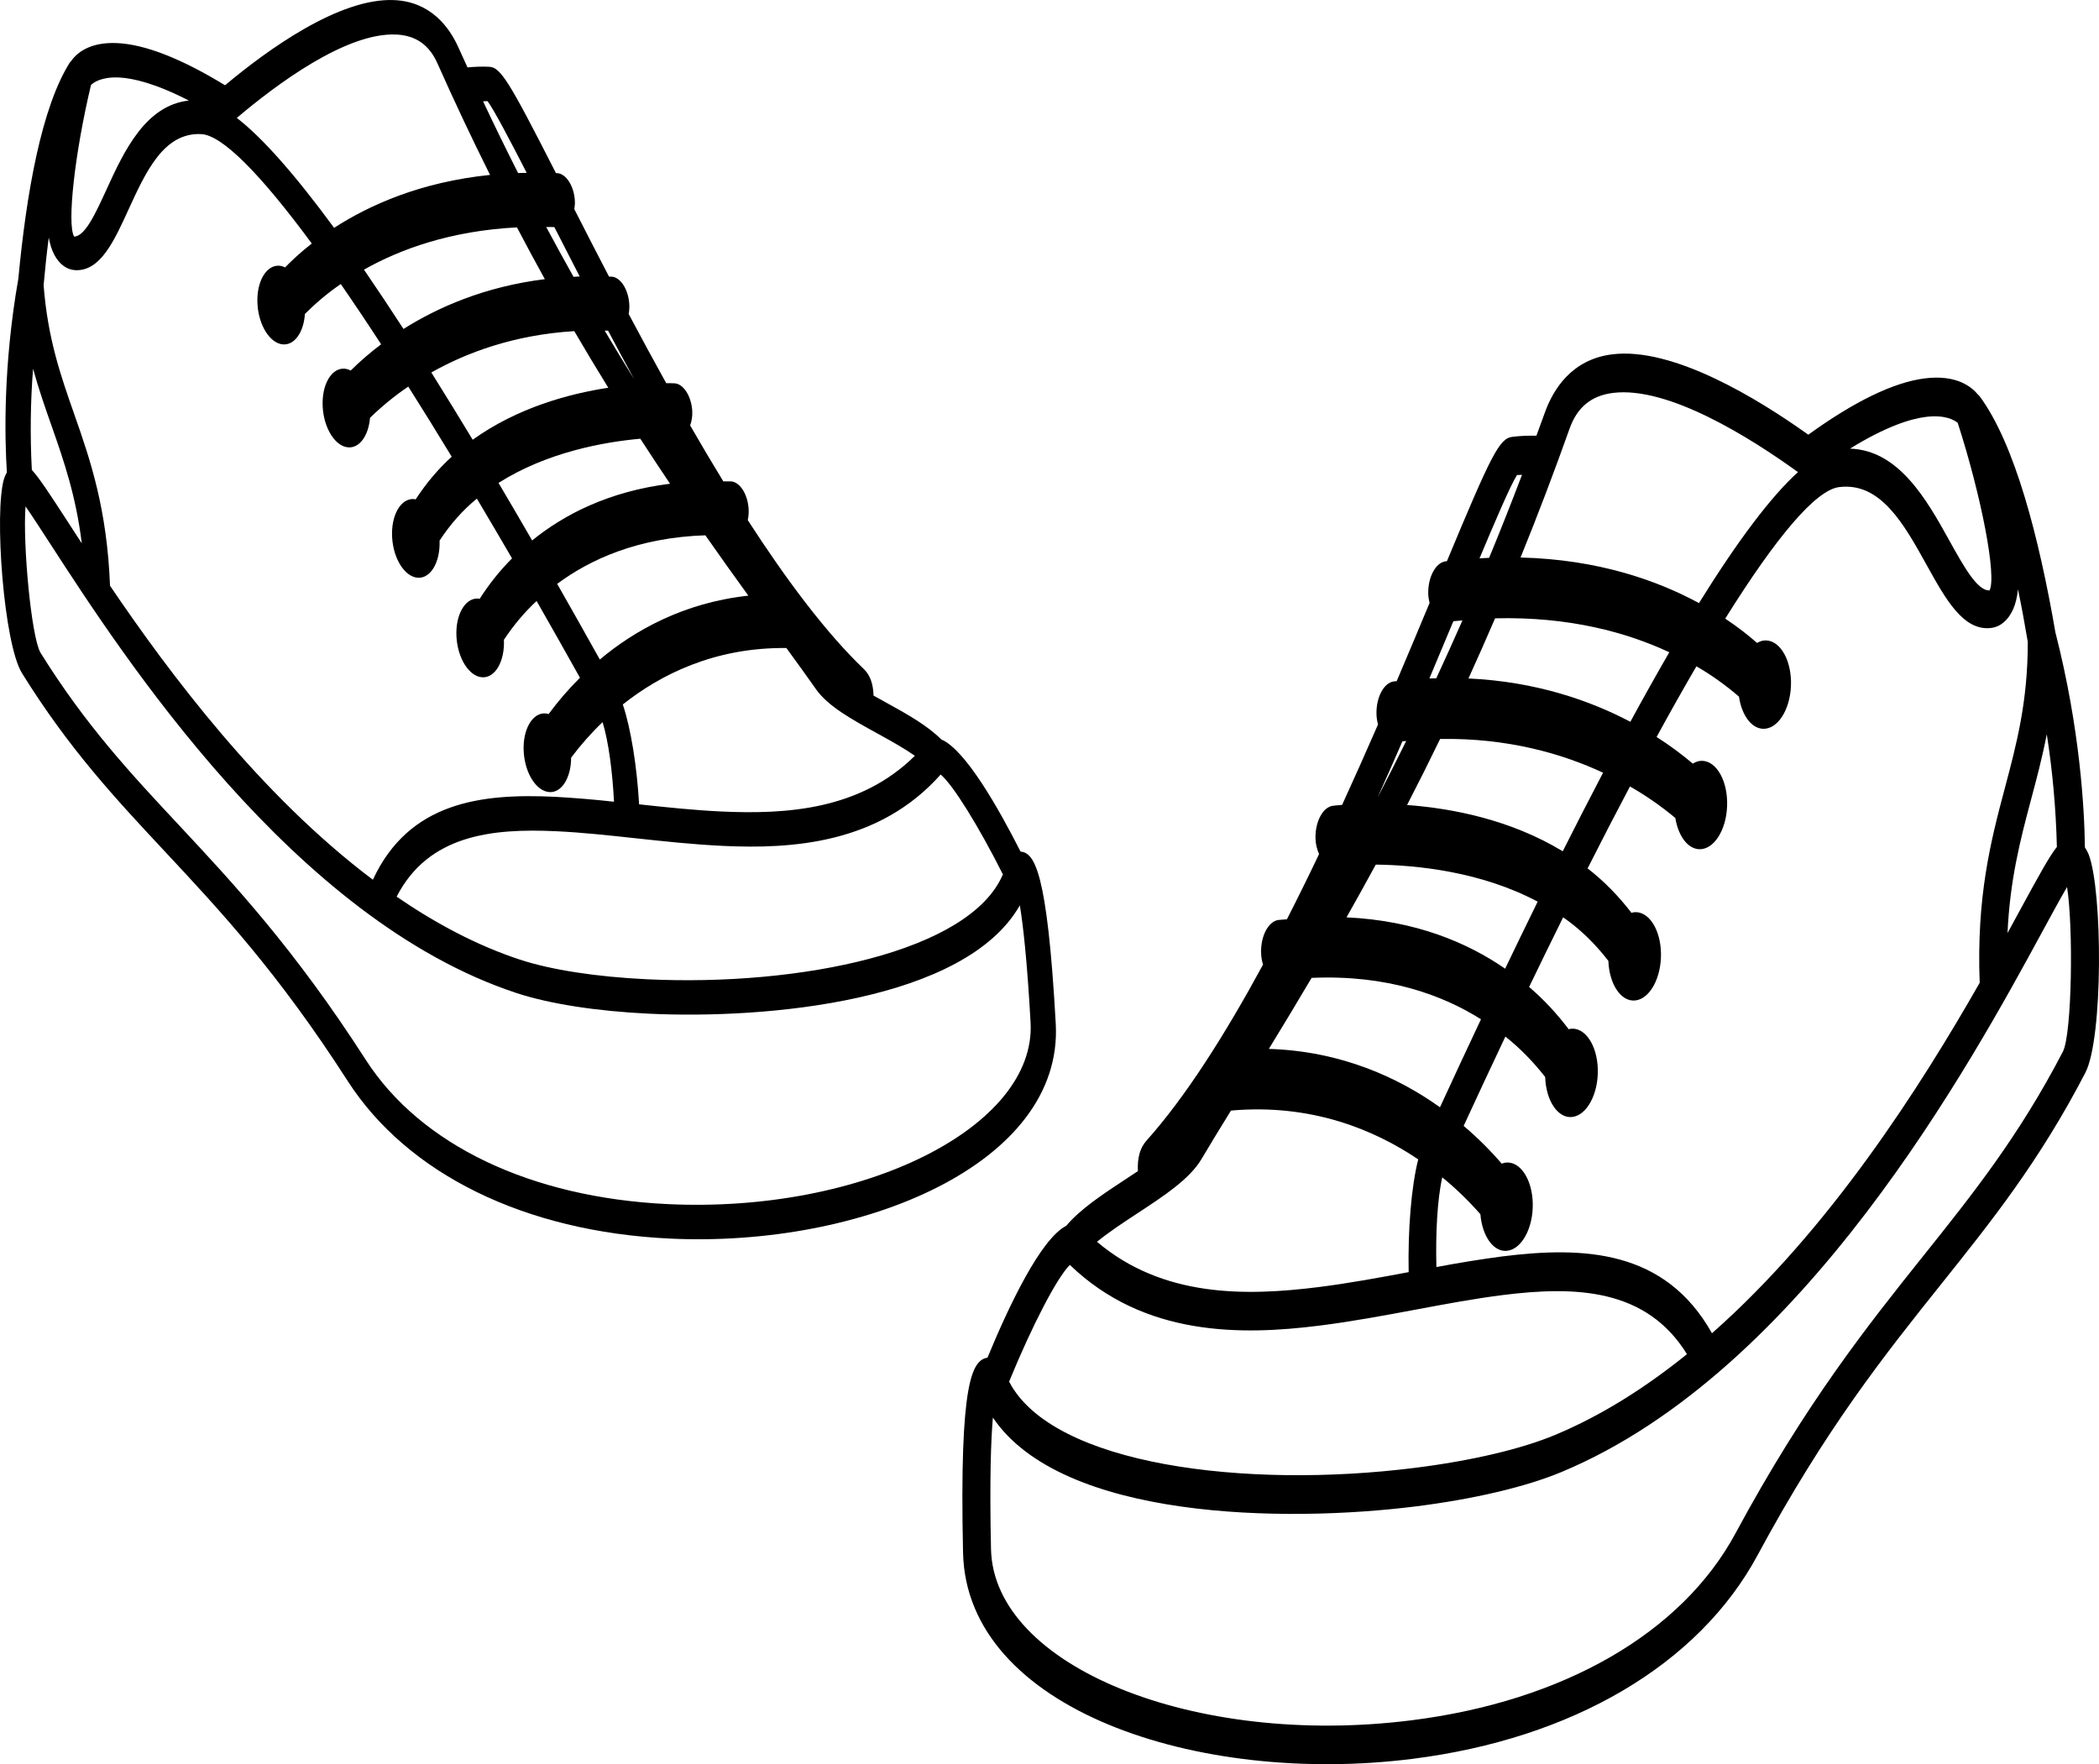 <?xml version="1.0" encoding="UTF-8" standalone="no"?>
<svg
   width="439.473"
   height="369.374"
   viewBox="0 0 439.473 369.374"
   fill="none"
   version="1.1"
   id="svg2"
   sodipodi:docname="shoes-image.svg"
   inkscape:version="1.3 (0e150ed6c4, 2023-07-21)"
   xmlns:inkscape="http://www.inkscape.org/namespaces/inkscape"
   xmlns:sodipodi="http://sodipodi.sourceforge.net/DTD/sodipodi-0.dtd"
   xmlns="http://www.w3.org/2000/svg"
   xmlns:svg="http://www.w3.org/2000/svg">
  <defs
     id="defs2" />
  <sodipodi:namedview
     id="namedview2"
     pagecolor="#ffffff"
     bordercolor="#000000"
     borderopacity="0.25"
     inkscape:showpageshadow="2"
     inkscape:pageopacity="0.0"
     inkscape:pagecheckerboard="0"
     inkscape:deskcolor="#d1d1d1"
     showgrid="false"
     inkscape:zoom="0.54391892"
     inkscape:cx="526.73292"
     inkscape:cy="330.01242"
     inkscape:window-width="1920"
     inkscape:window-height="1009"
     inkscape:window-x="-8"
     inkscape:window-y="-8"
     inkscape:window-maximized="1"
     inkscape:current-layer="svg2" />
  <path
     d="m 213.666,178.286 c -4.64,-9.156 -11.585,-21.373 -16.606,-23.478 -2.867,-2.9 -7.185,-5.327 -11.806,-7.861 l -2.356,-1.307 c -0.076,-2.485 -0.734,-4.312 -2.038,-5.564 -7.977,-7.629 -16.254,-18.74 -24.303,-31.178 0.159,-0.702 0.231,-1.469 0.185,-2.3 -0.172,-3.121 -1.842,-5.722 -3.725,-5.812 -0.544,-0.026 -1.037,0.015 -1.573,-10e-4 -2.36,-3.856 -4.676,-7.761 -6.946,-11.714 0.304,-0.869 0.504,-1.861 0.441,-2.998 -0.173,-3.126 -1.843,-5.727 -3.722,-5.817 -0.176,-0.009 -0.792,-0.033 -1.729,-0.028 -2.658,-4.795 -5.28,-9.626 -7.864,-14.491 0.113,-0.621 0.173,-1.284 0.134,-1.992 -0.173,-3.126 -1.839,-5.732 -3.719,-5.822 -0.183,-0.009 -0.348,0.003 -0.524,-0.005 -2.441,-4.692 -4.864,-9.399 -7.27,-14.122 0.078,-0.554 0.15,-1.123 0.116,-1.736 -0.172,-3.121 -1.846,-5.722 -3.722,-5.812 l -0.237,-0.001 c -9.81,-19.236 -11.562,-22.152 -13.992,-22.268 -1.606,-0.077 -3.088,4e-4 -4.528,0.134 -0.622,-1.377 -1.252,-2.714 -1.872,-4.11 -1.931,-4.345 -5.835,-9.618 -13.428,-9.981 -11.502,-0.55 -26.636,10.434 -35.466,17.831 -9.064,-5.54 -16.677,-8.548 -22.556,-8.829 -6.001,-0.287 -8.647,2.266 -9.727,3.837 -0.067,0.081 -0.151,0.126 -0.214,0.222 -5.936,9.406 -9.096,27.371 -10.776,45.234 -3.232,18.43 -2.857,33.579 -2.402,40.577 -0.241,0.411 -0.442,0.865 -0.6,1.352 -2.095,6.98 -0.064,34.552 3.766,40.7 9.827,15.828 19.563,26.249 29.872,37.285 11.66,12.482 23.713,25.387 38.295,48.063 12.564,19.546 37.136,31.58 67.424,33.028 40.35,1.929 82.467,-15.688 80.847,-44.978 -1.783,-32.242 -4.502,-35.766 -7.38,-36.057 z m -3.689,4.787 c -6.882,16.253 -42.607,23.485 -74.497,21.96 -10.646,-0.509 -20.098,-1.967 -26.626,-4.115 -9.041,-2.973 -17.658,-7.588 -25.81,-13.178 6.65,-12.924 19.899,-14.348 33.515,-13.697 5.289,0.253 10.765,0.841 16.57,1.473 5.928,0.639 12.057,1.297 18.098,1.586 14.581,0.697 32.828,-0.414 45.723,-14.939 2.572,2.156 7.92,10.764 13.027,20.91 z m -45.328,-47.393 c 2.25,3.087 4.372,6.016 6.2,8.624 2.5,3.573 7.565,6.356 12.92,9.301 2.77,1.524 5.56,3.083 7.783,4.635 -11.452,11.332 -26.899,12.316 -40.723,11.655 -5.642,-0.27 -11.406,-0.881 -17.02,-1.49 -0.446,-7.88 -1.725,-15.934 -3.411,-20.909 7.797,-6.198 19.179,-11.984 34.251,-11.816 z m -16.968,-23.604 c 2.974,4.25 5.975,8.464 9.004,12.641 -13.506,1.461 -23.838,7.277 -31.099,13.368 -2.955,-5.299 -5.931,-10.579 -8.926,-15.839 6.908,-5.136 16.943,-9.704 31.021,-10.17 z m -7.394,-10.793 c -12.899,1.598 -22.268,6.508 -28.869,11.871 -2.398,-4.15 -4.75,-8.17 -7.04,-12.044 10.136,-6.437 22.057,-8.571 29.686,-9.252 2.12,3.274 4.184,6.387 6.223,9.425 z M 98.969,92.07 c -2.856,-4.729 -5.742,-9.425 -8.661,-14.085 7.333,-4.139 17.316,-7.89 29.931,-8.653 2.332,3.995 4.706,7.945 7.122,11.851 -8.357,1.273 -19.109,4.222 -28.392,10.888 z m 28.341,-22.844 c 1.768,3.341 3.59,6.733 5.467,10.168 -2.088,-3.357 -4.147,-6.748 -6.175,-10.172 0.237,0.002 0.467,-0.007 0.708,0.004 z m -11.246,-21.683 c 1.675,3.282 3.438,6.721 5.304,10.338 -0.437,0.009 -0.851,0.058 -1.285,0.077 -1.937,-3.449 -3.844,-6.926 -5.722,-10.432 0.575,0.008 1.124,-5e-4 1.703,0.017 z m -31.585,21.332 c -2.716,-4.19 -5.475,-8.33 -8.274,-12.419 7.521,-4.253 18.085,-8.129 32.031,-8.849 1.95,3.715 3.899,7.335 5.838,10.842 -12.642,1.566 -22.476,5.936 -29.596,10.426 z m 17.599,-47.7 c 1.374,1.861 4.589,7.985 8.198,15.015 -0.603,0.011 -1.209,0.016 -1.8,0.037 -2.51,-4.952 -4.956,-9.959 -7.337,-15.018 0.32,5e-4 0.608,-0.04 0.939,-0.034 z M 82.981,7.232 c 4.068,0.194 6.881,2.159 8.594,6.006 3.521,7.915 7.199,15.713 11.028,23.384 -14.482,1.483 -25.197,6.27 -32.647,11.084 -8.17,-11.121 -14.982,-18.852 -20.372,-23.017 8.266,-7.005 22.931,-17.957 33.397,-17.457 z M 19.049,17.802 c 0.524,-0.518 2.162,-1.752 5.906,-1.573 2.902,0.139 7.594,1.226 14.583,4.827 -9.059,0.978 -13.569,10.59 -17.194,18.527 -2.333,5.088 -4.523,9.893 -6.818,9.951 -1.548,-2.541 0.136,-17.542 3.523,-31.732 z m -8.843,31.946 c 0.264,1.394 0.647,2.616 1.168,3.598 1.073,2 2.629,3.135 4.386,3.219 5.235,0.25 8.108,-6.036 11.15,-12.699 3.639,-7.947 7.397,-16.164 15.216,-15.79 4.371,0.209 12.357,8.267 23.152,22.908 -2.392,1.869 -4.218,3.592 -5.59,5.002 -0.413,-0.205 -0.84,-0.326 -1.266,-0.357 -2.747,-0.131 -4.768,3.453 -4.516,8.004 0.252,4.551 2.681,8.348 5.428,8.479 2.405,0.115 4.253,-2.624 4.506,-6.371 2.361,-2.369 4.872,-4.466 7.509,-6.272 2.865,4.146 5.683,8.353 8.45,12.62 -2.212,1.654 -4.34,3.487 -6.375,5.492 -0.438,-0.231 -0.893,-0.364 -1.347,-0.395 -2.743,-0.131 -4.764,3.448 -4.512,8.004 0.252,4.556 2.681,8.348 5.424,8.479 2.365,0.113 4.182,-2.543 4.483,-6.194 2.531,-2.457 5.209,-4.641 8.012,-6.534 2.924,4.624 5.959,9.511 9.092,14.683 -2.796,2.529 -5.331,5.529 -7.556,8.939 -0.134,-0.026 -0.263,-0.077 -0.4,-0.084 -2.754,-0.131 -4.771,3.453 -4.52,8.004 0.252,4.546 2.677,8.347 5.431,8.479 2.689,0.128 4.677,-3.339 4.503,-7.777 2.259,-3.45 4.887,-6.407 7.812,-8.789 2.395,4.032 4.849,8.2 7.36,12.514 -2.488,2.478 -4.761,5.317 -6.788,8.477 -0.112,-0.016 -0.223,-0.065 -0.334,-0.071 -2.74,-0.131 -4.764,3.458 -4.512,8.009 0.252,4.546 2.684,8.348 5.424,8.479 2.715,0.129 4.704,-3.377 4.51,-7.851 2.034,-3.07 4.329,-5.794 6.843,-8.124 3.05,5.334 6.077,10.692 9.079,16.073 -2.332,2.303 -4.526,4.844 -6.566,7.605 -0.233,-0.066 -0.464,-0.136 -0.698,-0.147 -2.751,-0.132 -4.768,3.457 -4.516,8.003 0.252,4.551 2.677,8.348 5.428,8.479 2.57,0.123 4.488,-3.046 4.502,-7.21 2.041,-2.718 4.243,-5.203 6.587,-7.435 1.273,4.126 2.072,10.518 2.39,16.661 -4.134,-0.459 -8.265,-0.803 -12.391,-1.031 -15.466,-0.74 -30.542,1.09 -38.095,17.365 -23.438,-17.633 -42.465,-43.008 -55.034,-61.548 -0.628,-16.034 -4.07,-26.199 -7.492,-35.929 -2.856,-8.139 -5.551,-15.846 -6.413,-27.007 0.3,-3.345 0.65,-6.693 1.072,-9.959 z m 0.614,39.478 c 2.612,7.431 5.088,14.674 6.305,24.535 -1.04,-1.594 -2.013,-3.096 -2.909,-4.48 -3.969,-6.12 -6.062,-9.299 -7.55,-10.89 -0.377,-7.129 -0.291,-14.219 0.257,-21.187 1.178,4.294 2.55,8.193 3.897,12.022 z M 139.8,252.108 c -28.719,-1.373 -51.759,-12.391 -63.226,-30.221 -14.964,-23.277 -27.803,-37.019 -39.131,-49.149 -10.053,-10.758 -19.545,-20.926 -28.969,-36.088 -1.934,-3.28 -3.74,-23.021 -3.127,-30.629 1.35,1.944 3.238,4.851 5.083,7.702 15.291,23.603 51.101,78.865 97.741,94.203 6.872,2.257 16.716,3.789 27.707,4.314 24.669,1.18 66.22,-2.582 77.65,-22.687 0.676,4.117 1.525,11.484 2.247,24.529 1.209,21.864 -35.005,39.985 -75.975,38.026 z"
     fill="#000000"
     id="path1" />
  <path
     d="m 206.755,284.253 c 4.382,-10.609 11.072,-24.829 16.488,-27.609 2.948,-3.481 7.552,-6.558 12.486,-9.783 l 2.514,-1.66 c -0.129,-2.777 0.446,-4.871 1.792,-6.379 8.236,-9.194 16.506,-22.296 24.407,-36.857 -0.238,-0.77 -0.385,-1.618 -0.405,-2.549 -0.077,-3.495 1.561,-6.539 3.652,-6.801 0.604,-0.076 1.158,-0.074 1.754,-0.137 2.299,-4.504 4.544,-9.057 6.734,-13.66 -0.414,-0.942 -0.723,-2.031 -0.751,-3.305 -0.077,-3.5 1.561,-6.544 3.648,-6.806 0.196,-0.025 0.88,-0.105 1.925,-0.181 2.551,-5.575 5.057,-11.187 7.519,-16.835 -0.18,-0.682 -0.304,-1.417 -0.322,-2.209 -0.077,-3.5 1.557,-6.549 3.644,-6.811 0.204,-0.026 0.389,-0.027 0.585,-0.052 2.316,-5.441 4.612,-10.899 6.886,-16.372 -0.133,-0.611 -0.263,-1.238 -0.278,-1.925 -0.077,-3.495 1.564,-6.54 3.648,-6.801 l 0.264,-0.022 c 9.279,-22.294 10.981,-25.696 13.68,-26.035 1.784,-0.224 3.443,-0.266 5.06,-0.241 0.574,-1.589 1.162,-3.134 1.732,-4.744 1.779,-5.011 5.677,-11.227 14.111,-12.287 12.777,-1.605 30.597,9.336 41.08,16.822 9.628,-6.958 17.857,-10.969 24.387,-11.789 6.667,-0.838 9.836,1.78 11.176,3.439 0.082,0.084 0.179,0.128 0.257,0.229 7.43,9.975 12.503,29.732 15.917,49.503 5.193,20.27 6.082,37.193 6.178,45.034 0.303,0.438 0.567,0.927 0.786,1.457 2.938,7.6 3.051,38.517 -0.689,45.702 -9.591,18.494 -19.548,30.953 -30.089,44.147 -11.923,14.922 -24.249,30.35 -38.551,56.89 -12.322,22.876 -38.681,38.412 -72.325,42.639 -44.822,5.631 -93.299,-10.378 -94.019,-43.173 -0.793,-36.102 1.935,-40.266 5.119,-40.838 z m 4.525,5.019 c 9.075,17.527 49.53,22.509 84.954,18.058 11.825,-1.486 22.238,-3.927 29.331,-6.884 9.823,-4.095 19.033,-9.984 27.639,-16.919 -8.528,-13.836 -23.424,-14.28 -38.548,-12.38 -5.875,0.738 -11.929,1.865 -18.347,3.071 -6.554,1.224 -13.331,2.486 -20.042,3.329 -16.196,2.035 -36.636,2.37 -52.266,-12.711 -2.681,2.625 -7.902,12.684 -12.721,24.436 z m 46.45,-56.75 c -2.242,3.636 -4.356,7.084 -6.169,10.15 -2.478,4.2 -7.886,7.739 -13.603,11.485 -2.957,1.937 -5.933,3.916 -8.277,5.838 13.746,11.647 31.052,11.411 46.409,9.482 6.266,-0.787 12.641,-1.966 18.847,-3.129 -0.182,-8.824 0.549,-17.914 2,-23.606 -9.228,-6.238 -22.417,-11.707 -39.207,-10.22 z m 16.882,-27.781 c -2.949,4.995 -5.932,9.952 -8.949,14.871 15.185,0.464 27.206,6.057 35.827,12.222 2.838,-6.163 5.7,-12.306 8.586,-18.429 -8.145,-5.131 -19.727,-9.358 -35.464,-8.664 z m 7.313,-12.671 c 14.52,0.67 25.389,5.336 33.211,10.746 2.316,-4.834 4.592,-9.519 6.81,-14.036 -11.856,-6.302 -25.331,-7.653 -33.895,-7.755 -2.081,3.833 -4.115,7.482 -6.126,11.045 z m 45.271,-13.835 c 2.776,-5.52 5.59,-11.004 8.441,-16.451 -8.532,-3.982 -19.986,-7.303 -34.116,-7.066 -2.256,4.654 -4.563,9.264 -6.919,13.826 9.427,0.699 21.67,3.06 32.594,9.691 z m -33.569,-23.026 c -1.683,3.878 -3.421,7.817 -5.218,11.809 2.039,-3.924 4.042,-7.882 6.007,-11.874 -0.264,0.022 -0.521,0.032 -0.789,0.065 z m 10.669,-25.145 c -1.585,3.804 -3.254,7.79 -5.023,11.984 0.489,-0.028 0.955,-0.009 1.44,-0.025 1.862,-4.013 3.689,-8.054 5.48,-12.125 -0.641,0.058 -1.253,0.097 -1.897,0.166 z m 37.054,21.06 c 2.668,-4.906 5.386,-9.76 8.154,-14.559 -8.752,-4.094 -20.865,-7.504 -36.476,-7.104 -1.854,4.31 -3.714,8.515 -5.574,12.592 14.23,0.656 25.571,4.68 33.896,9.071 z m -23.735,-51.664 c -1.371,2.194 -4.428,9.298 -7.846,17.448 0.673,-0.04 1.35,-0.086 2.011,-0.114 2.371,-5.738 4.667,-11.531 6.885,-17.377 -0.357,0.028 -0.682,0.008 -1.05,0.043 z m 20.09,-17.192 c -4.519,0.568 -7.485,3.001 -9.064,7.437 -3.243,9.128 -6.671,18.139 -10.278,27.023 16.274,0.405 28.634,4.817 37.355,9.542 8.15,-13.104 15.078,-22.311 20.728,-27.42 -9.82,-7.097 -27.116,-18.043 -38.741,-16.583 z m 72.192,6.271 c -0.63,-0.532 -2.562,-1.767 -6.721,-1.244 -3.223,0.405 -8.36,2.022 -15.842,6.639 10.184,0.309 16.041,10.637 20.768,19.174 3.04,5.472 5.896,10.639 8.46,10.506 1.507,-2.966 -1.665,-19.547 -6.665,-35.075 z m 12.615,34.855 c -0.174,1.577 -0.496,2.973 -0.993,4.113 -1.023,2.322 -2.661,3.722 -4.612,3.967 -5.815,0.731 -9.56,-6.03 -13.527,-13.196 -4.744,-8.546 -9.642,-17.384 -18.328,-16.293 -4.854,0.61 -13.063,10.284 -23.837,27.538 2.829,1.878 5.013,3.642 6.665,5.095 0.443,-0.265 0.908,-0.436 1.38,-0.507 3.052,-0.383 5.614,3.438 5.726,8.534 0.111,5.096 -2.269,9.538 -5.321,9.921 -2.671,0.336 -4.968,-2.558 -5.573,-6.714 -2.836,-2.438 -5.816,-4.559 -8.913,-6.345 -2.837,4.87 -5.615,9.804 -8.333,14.799 2.608,1.653 5.14,3.514 7.581,5.574 0.469,-0.295 0.965,-0.484 1.468,-0.557 3.047,-0.383 5.609,3.433 5.721,8.534 0.112,5.102 -2.269,9.538 -5.316,9.921 -2.627,0.33 -4.883,-2.474 -5.533,-6.519 -3.034,-2.521 -6.207,-4.725 -9.496,-6.594 -2.861,5.408 -5.823,11.118 -8.871,17.155 3.335,2.578 6.421,5.704 9.195,9.314 0.148,-0.041 0.287,-0.108 0.439,-0.128 3.059,-0.384 5.617,3.438 5.729,8.534 0.112,5.09 -2.265,9.537 -5.324,9.922 -2.987,0.375 -5.503,-3.319 -5.692,-8.283 -2.816,-3.652 -6.002,-6.721 -9.468,-9.124 -2.323,4.702 -4.698,9.56 -7.126,14.586 2.987,2.548 5.767,5.518 8.299,8.866 0.124,-0.027 0.243,-0.092 0.367,-0.107 3.043,-0.383 5.609,3.444 5.721,8.539 0.112,5.091 -2.273,9.539 -5.316,9.921 -3.015,0.379 -5.536,-3.359 -5.706,-8.364 -2.533,-3.247 -5.325,-6.086 -8.33,-8.467 -2.941,6.21 -5.853,12.445 -8.737,18.704 2.799,2.366 5.465,5.01 7.978,7.912 0.254,-0.093 0.505,-0.191 0.765,-0.224 3.055,-0.384 5.613,3.444 5.725,8.534 0.112,5.095 -2.265,9.537 -5.32,9.921 -2.855,0.359 -5.267,-3.009 -5.642,-7.65 -2.51,-2.854 -5.179,-5.435 -7.985,-7.722 -1.063,4.71 -1.403,11.906 -1.228,18.783 4.57,-0.868 9.146,-1.608 13.726,-2.219 17.18,-2.159 34.147,-1.419 43.971,16.075 24.612,-21.681 43.636,-51.614 56.051,-73.369 -0.683,-17.931 2.278,-29.561 5.254,-40.704 2.482,-9.321 4.822,-18.146 4.82,-30.665 -0.622,-3.704 -1.301,-7.406 -2.054,-11.011 z m 2.72,44.069 c -2.271,8.511 -4.407,16.799 -4.913,27.899 1.021,-1.867 1.977,-3.626 2.856,-5.247 3.897,-7.165 5.956,-10.89 7.479,-12.792 -0.195,-7.98 -0.903,-15.878 -2.115,-23.6 -0.943,4.89 -2.136,9.355 -3.307,13.74 z m -129.754,192.727 c 31.9,-4.008 56.638,-18.28 67.886,-39.149 14.676,-27.243 27.805,-43.671 39.389,-58.173 10.28,-12.861 19.986,-25.016 29.185,-42.734 1.873,-3.824 2.185,-25.99 0.845,-34.419 -1.338,2.284 -3.192,5.688 -5.003,9.026 -15.013,27.635 -50.172,92.336 -100.85,113.46 -7.466,3.11 -18.31,5.666 -30.519,7.2 -27.402,3.443 -74.053,2.833 -88.531,-18.597 -0.399,4.649 -0.71,12.936 -0.39,27.541 0.538,24.482 42.478,41.562 87.988,35.845 z"
     fill="#000000"
     id="path2" />
</svg>
